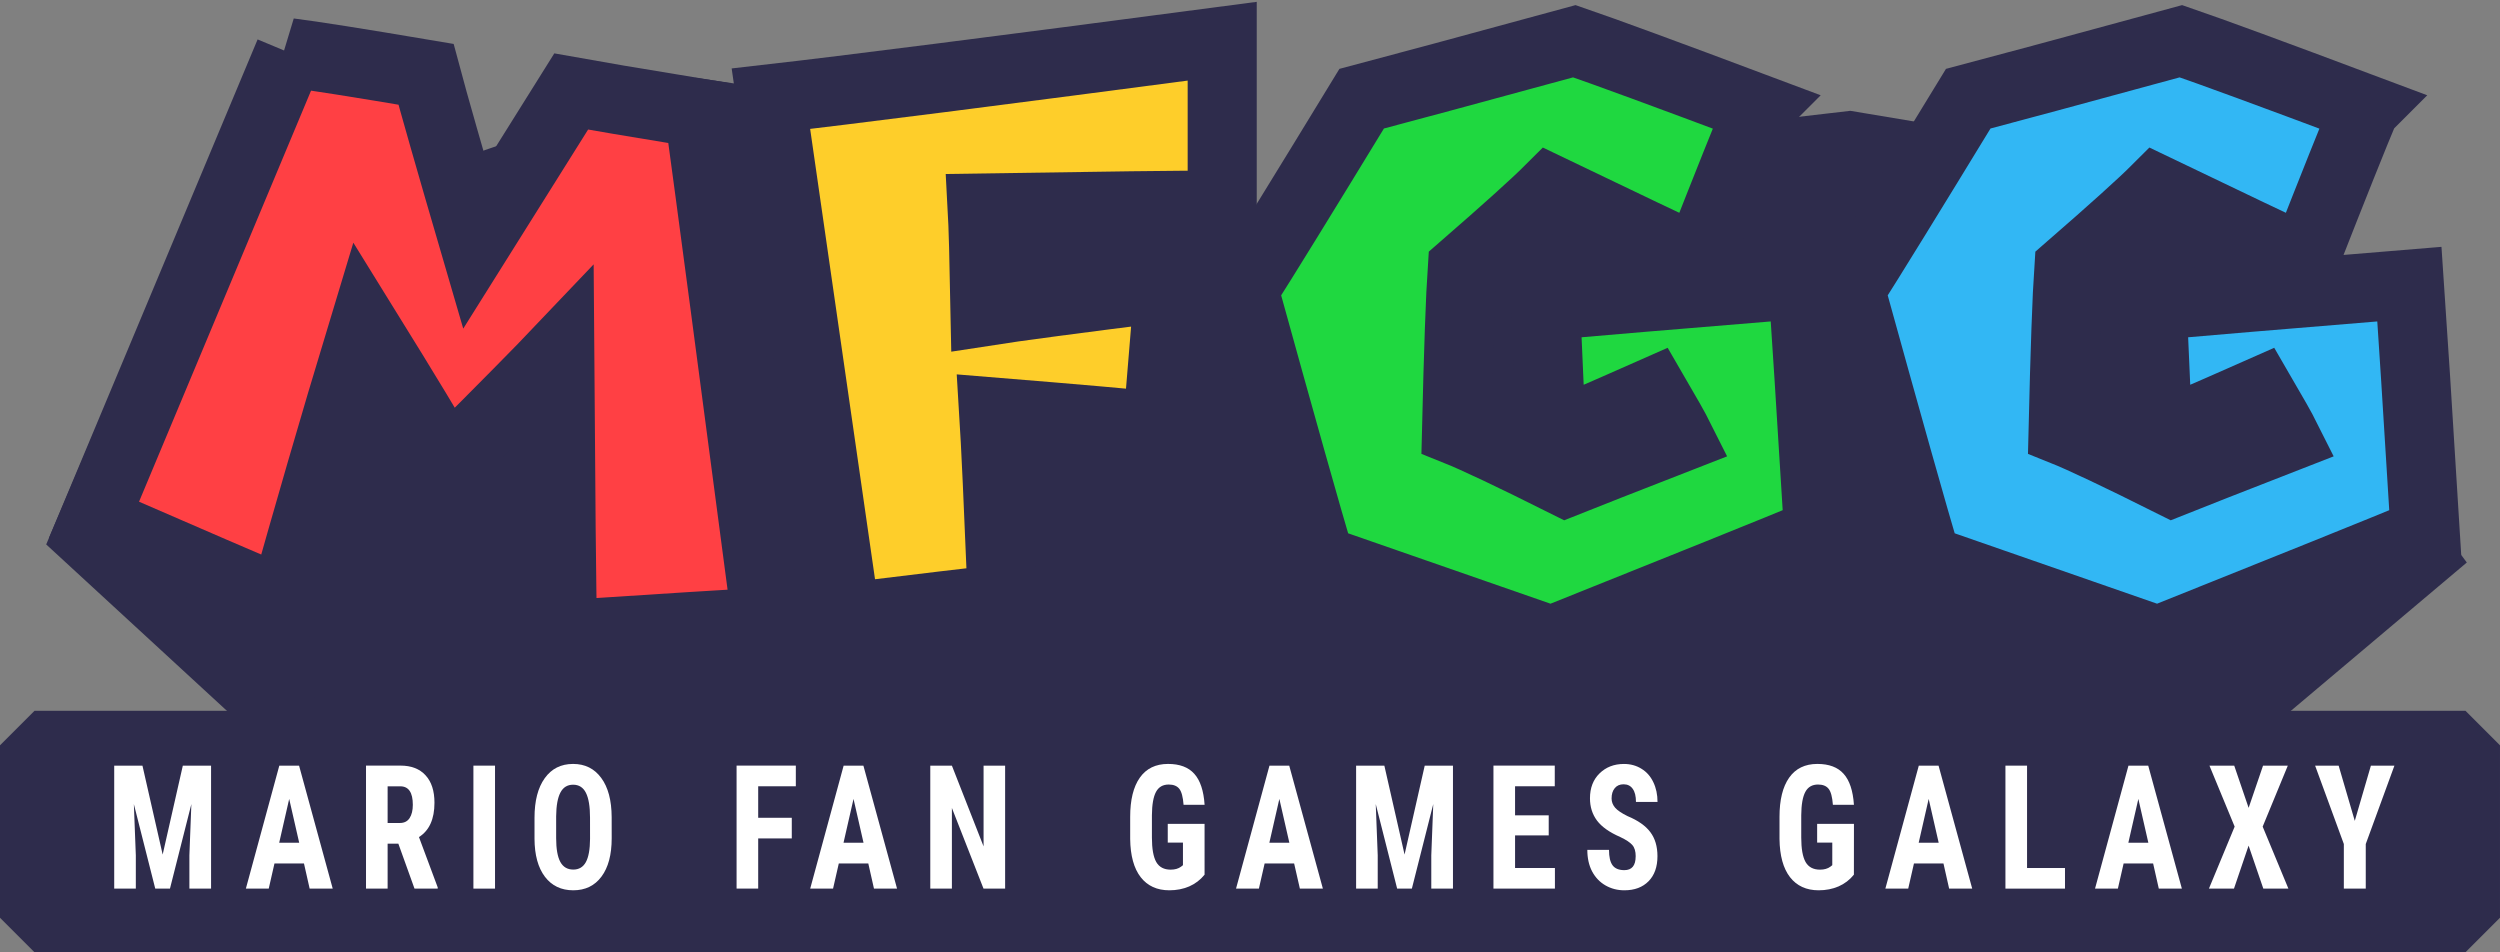 <?xml version="1.0" encoding="UTF-8" standalone="no"?>
<svg
   xmlns:dc="http://purl.org/dc/elements/1.1/"
   xmlns:cc="http://creativecommons.org/ns#"
   xmlns:rdf="http://www.w3.org/1999/02/22-rdf-syntax-ns#"
   xmlns:svg="http://www.w3.org/2000/svg"
   xmlns="http://www.w3.org/2000/svg"
   xmlns:sodipodi="http://sodipodi.sourceforge.net/DTD/sodipodi-0.dtd"
   xmlns:inkscape="http://www.inkscape.org/namespaces/inkscape"
   width="76.729mm"
   height="29.225mm"
   viewBox="0 0 76.729 29.225"
   version="1.1"
   id="svg1103"
   inkscape:version="1.0.2-2 (e86c870879, 2021-01-15)"
   sodipodi:docname="drawing.svg">
  <rect x="0" y="0" width="76.729" height="29.225" fill="#808080" stroke="none"/>
  <defs
     id="defs1097" />
  <sodipodi:namedview
     id="base"
     pagecolor="#ffffff"
     bordercolor="#666666"
     borderopacity="1.0"
     inkscape:pageopacity="0"
     inkscape:pageshadow="2"
     inkscape:zoom="1.979899"
     inkscape:cx="6.2039588"
     inkscape:cy="7.930175"
     inkscape:document-units="mm"
     inkscape:current-layer="layer1"
     inkscape:document-rotation="0"
     showgrid="false"
     inkscape:pagecheckerboard="true"
     inkscape:window-width="1920"
     inkscape:window-height="1017"
     inkscape:window-x="-8"
     inkscape:window-y="-8"
     inkscape:window-maximized="1" />
  <g
     inkscape:label="Layer 1"
     inkscape:groupmode="layer"
     id="layer1"
     transform="translate(-22.517,-127.483)">
    <g
       id="g1044-4"
       transform="matrix(0.265,0,0,0.265,-37.942,91.485)"
       style="font-size:170.667px;line-height:1.25;font-family:'Century Gothic';-inkscape-font-specification:'Century Gothic'">
      <path
         style="fill:#2e2c4c;stroke:#2e2c4c;stroke-width:8;stroke-linecap:square;stroke-linejoin:miter;stroke-miterlimit:4;stroke-dasharray:none;stroke-dashoffset:9.6;paint-order:markers stroke fill"
         d="m 238.284,197.867 32,29.463 h 206.111 l 32,-26.976 -30.989,-41.774 -35.058,-5.865 -29.774,3.459 -35.575,10.066 -58.285,-15.88 -9.627,-1.409 -58.526,20.081 z"
         id="path1026-2"
         sodipodi:nodetypes="cccccccccccc" />
      <g
         id="g970-5"
         transform="translate(1)"
         style="fill:#fecd0d;stroke:#2e2c4c;stroke-width:8;stroke-linecap:square;stroke-linejoin:miter;stroke-miterlimit:4;stroke-dasharray:none;paint-order:markers stroke fill">
        <path
           d="m 260.673,141.949 c 2.663,0.333 7.935,1.165 15.814,2.497 0.888,3.329 2.774,9.932 5.66,19.809 1.887,-2.996 5.604,-8.933 11.153,-17.811 2.441,0.444 7.38,1.276 14.815,2.497 1.332,9.766 3.94,29.408 7.824,58.927 -3.884,0.222 -11.763,0.721 -23.637,1.498 -0.111,-5.438 -0.222,-16.424 -0.333,-32.959 -2.108,2.219 -6.436,6.603 -12.984,13.15 -1.554,-2.774 -4.772,-8.101 -9.655,-15.98 -3.775,12.454 -6.569,22.235 -9.322,31.96 -3.662,-1.554 -10.986,-4.716 -21.973,-9.488 3.773,-8.989 11.319,-27.022 22.639,-54.099 z"
           style="font-style:normal;font-variant:normal;font-weight:normal;font-stretch:normal;font-size:170.667px;font-family:MarioNett;-inkscape-font-specification:MarioNett;fill:#ff4044;fill-opacity:1;stroke:#2e2c4c;stroke-width:8;stroke-linecap:square;stroke-linejoin:miter;stroke-miterlimit:4;stroke-dasharray:none;paint-order:markers stroke fill"
           id="path835-6"
           sodipodi:nodetypes="ccccccccccccc" />
        <path
           d="m 368.7,140.617 q 0,4.661 0,18.976 -6.991,0 -27.799,0.333 0.166,2.996 0.333,11.985 5.327,-0.832 21.307,-2.83 -0.333,4.161 -1.332,16.147 -4.661,-0.499 -18.976,-1.665 0.333,5.327 0.999,21.64 -4.494,0.499 -18.144,2.164 -2.164,-14.981 -8.656,-60.092 13.15,-1.498 52.268,-6.658 z"
           style="font-style:normal;font-variant:normal;font-weight:normal;font-stretch:normal;font-size:170.667px;font-family:MarioNett;-inkscape-font-specification:MarioNett;fill:#fece2a;fill-opacity:1;stroke:#2e2c4c;stroke-width:8;stroke-linecap:square;stroke-linejoin:miter;stroke-miterlimit:4;stroke-dasharray:none;paint-order:markers stroke fill"
           id="path837-0" />
        <path
           d="m 430.793,148.441 q -1.831,4.328 -6.991,17.478 -4.328,-1.998 -17.145,-8.157 -2.497,2.497 -10.154,9.155 -0.333,4.827 -0.666,18.81 3.329,1.332 12.651,5.993 3.329,-1.332 13.15,-5.16 -0.666,-1.332 -2.996,-5.327 -2.996,1.332 -11.819,5.16 -0.166,-3.829 -0.666,-15.148 7.491,-0.666 29.796,-2.497 0.499,7.158 1.831,28.798 -7.657,3.163 -30.961,12.484 -6.658,-2.33 -26.8,-9.322 -2.33,-7.824 -8.822,-31.294 3.496,-5.493 13.65,-22.139 6.325,-1.665 24.636,-6.658 5.327,1.831 21.307,7.824 z"
           style="font-style:normal;font-variant:normal;font-weight:normal;font-stretch:normal;font-size:170.667px;font-family:MarioNett;-inkscape-font-specification:MarioNett;fill:#1fd840;fill-opacity:1;stroke:#2e2c4c;stroke-width:8;stroke-linecap:square;stroke-linejoin:miter;stroke-miterlimit:4;stroke-dasharray:none;paint-order:markers stroke fill"
           id="path839-1" />
        <path
           d="m 501.043,148.441 q -1.831,4.328 -6.991,17.478 -4.328,-1.998 -17.145,-8.157 -2.497,2.497 -10.154,9.155 -0.333,4.827 -0.666,18.81 3.329,1.332 12.651,5.993 3.329,-1.332 13.15,-5.16 -0.666,-1.332 -2.996,-5.327 -2.996,1.332 -11.819,5.16 -0.166,-3.829 -0.666,-15.148 7.491,-0.666 29.796,-2.497 0.499,7.158 1.831,28.798 -7.657,3.163 -30.961,12.484 -6.658,-2.33 -26.8,-9.322 -2.33,-7.824 -8.822,-31.294 3.496,-5.493 13.65,-22.139 6.325,-1.665 24.636,-6.658 5.327,1.831 21.307,7.824 z"
           style="font-style:normal;font-variant:normal;font-weight:normal;font-stretch:normal;font-size:170.667px;font-family:MarioNett;-inkscape-font-specification:MarioNett;fill:#32b7f4;fill-opacity:1;stroke:#2e2c4c;stroke-width:8;stroke-linecap:square;stroke-linejoin:miter;stroke-miterlimit:4;stroke-dasharray:none;paint-order:markers stroke fill"
           id="path841-4" />
      </g>
    </g>
    <rect
       style="font-size:170.667px;line-height:1.25;font-family:'Century Gothic';-inkscape-font-specification:'Century Gothic';fill:#2e2c4c;fill-rule:nonzero;stroke:#2e2c4c;stroke-width:2.117;stroke-linecap:butt;stroke-linejoin:miter;stroke-miterlimit:1;stroke-dasharray:none;stroke-dashoffset:9.6;stroke-opacity:1;paint-order:markers stroke fill"
       id="rect1036-6"
       width="74.612"
       height="5.292"
       x="23.575"
       y="150.358" />
    <g
       aria-label="MARIO FAN GAMES GALAXY"
       transform="scale(0.933,1.072)"
       id="text948-3"
       style="font-style:normal;font-variant:normal;font-weight:bold;font-stretch:normal;font-size:4.952px;line-height:0;font-family:'Roboto Condensed';-inkscape-font-specification:'Roboto Condensed, Bold';font-variant-ligatures:normal;font-variant-caps:normal;font-variant-numeric:normal;font-variant-east-asian:normal;letter-spacing:0.762px;fill-rule:nonzero;stroke:none;stroke-width:3.18;stroke-linecap:butt;stroke-linejoin:miter;stroke-miterlimit:1;stroke-dasharray:none;stroke-opacity:1;paint-order:markers stroke fill">
      <path
         d="m 28.82,140.841 0.665,2.546 0.663,-2.546 h 0.929 v 3.521 h -0.713 v -0.953 l 0.065,-1.468 -0.704,2.421 h -0.484 l -0.704,-2.421 0.065,1.468 v 0.953 h -0.711 v -3.521 z"
         style="font-style:normal;font-variant:normal;font-weight:bold;font-stretch:normal;font-size:4.952px;font-family:'Roboto Condensed';-inkscape-font-specification:'Roboto Condensed, Bold';font-variant-ligatures:normal;font-variant-caps:normal;font-variant-numeric:normal;font-variant-east-asian:normal;direction:ltr;fill:#ffffff;fill-rule:nonzero;stroke:none;stroke-width:3.18;stroke-linecap:butt;stroke-linejoin:miter;stroke-miterlimit:1;stroke-dasharray:none;stroke-opacity:1;paint-order:markers stroke fill"
         id="path851" />
      <path
         d="m 34.133,143.641 h -0.97 l -0.189,0.721 h -0.752 l 1.1,-3.521 h 0.65 l 1.107,3.521 h -0.759 z m -0.815,-0.592 h 0.658 l -0.329,-1.255 z"
         style="font-style:normal;font-variant:normal;font-weight:bold;font-stretch:normal;font-size:4.952px;font-family:'Roboto Condensed';-inkscape-font-specification:'Roboto Condensed, Bold';font-variant-ligatures:normal;font-variant-caps:normal;font-variant-numeric:normal;font-variant-east-asian:normal;direction:ltr;fill:#ffffff;fill-rule:nonzero;stroke:none;stroke-width:3.18;stroke-linecap:butt;stroke-linejoin:miter;stroke-miterlimit:1;stroke-dasharray:none;stroke-opacity:1;paint-order:markers stroke fill"
         id="path853" />
      <path
         d="m 37.238,143.075 h -0.353 v 1.286 h -0.711 v -3.521 h 1.134 q 0.534,0 0.825,0.278 0.293,0.276 0.293,0.786 0,0.701 -0.51,0.982 l 0.617,1.441 v 0.034 h -0.764 z m -0.353,-0.592 h 0.404 q 0.213,0 0.319,-0.14 0.106,-0.143 0.106,-0.38 0,-0.53 -0.413,-0.53 h -0.416 z"
         style="font-style:normal;font-variant:normal;font-weight:bold;font-stretch:normal;font-size:4.952px;font-family:'Roboto Condensed';-inkscape-font-specification:'Roboto Condensed, Bold';font-variant-ligatures:normal;font-variant-caps:normal;font-variant-numeric:normal;font-variant-east-asian:normal;direction:ltr;fill:#ffffff;fill-rule:nonzero;stroke:none;stroke-width:3.18;stroke-linecap:butt;stroke-linejoin:miter;stroke-miterlimit:1;stroke-dasharray:none;stroke-opacity:1;paint-order:markers stroke fill"
         id="path855" />
      <path
         d="m 40.418,144.362 h -0.711 v -3.521 h 0.711 z"
         style="font-style:normal;font-variant:normal;font-weight:bold;font-stretch:normal;font-size:4.952px;font-family:'Roboto Condensed';-inkscape-font-specification:'Roboto Condensed, Bold';font-variant-ligatures:normal;font-variant-caps:normal;font-variant-numeric:normal;font-variant-east-asian:normal;direction:ltr;fill:#ffffff;fill-rule:nonzero;stroke:none;stroke-width:3.18;stroke-linecap:butt;stroke-linejoin:miter;stroke-miterlimit:1;stroke-dasharray:none;stroke-opacity:1;paint-order:markers stroke fill"
         id="path857" />
      <path
         d="m 44.256,142.918 q 0,0.709 -0.336,1.1 -0.334,0.392 -0.929,0.392 -0.592,0 -0.931,-0.387 -0.339,-0.389 -0.343,-1.088 v -0.602 q 0,-0.725 0.336,-1.132 0.336,-0.409 0.933,-0.409 0.588,0 0.926,0.401 0.339,0.399 0.343,1.122 z m -0.713,-0.59 q 0,-0.476 -0.135,-0.709 -0.135,-0.232 -0.421,-0.232 -0.283,0 -0.418,0.225 -0.135,0.222 -0.14,0.679 v 0.626 q 0,0.462 0.138,0.682 0.138,0.218 0.426,0.218 0.278,0 0.413,-0.213 0.135,-0.215 0.138,-0.665 z"
         style="font-style:normal;font-variant:normal;font-weight:bold;font-stretch:normal;font-size:4.952px;font-family:'Roboto Condensed';-inkscape-font-specification:'Roboto Condensed, Bold';font-variant-ligatures:normal;font-variant-caps:normal;font-variant-numeric:normal;font-variant-east-asian:normal;direction:ltr;fill:#ffffff;fill-rule:nonzero;stroke:none;stroke-width:3.18;stroke-linecap:butt;stroke-linejoin:miter;stroke-miterlimit:1;stroke-dasharray:none;stroke-opacity:1;paint-order:markers stroke fill"
         id="path859" />
      <path
         d="m 50.18,142.925 h -1.105 v 1.436 h -0.711 v -3.521 h 1.949 v 0.592 h -1.238 v 0.902 h 1.105 z"
         style="font-style:normal;font-variant:normal;font-weight:bold;font-stretch:normal;font-size:4.952px;font-family:'Roboto Condensed';-inkscape-font-specification:'Roboto Condensed, Bold';font-variant-ligatures:normal;font-variant-caps:normal;font-variant-numeric:normal;font-variant-east-asian:normal;direction:ltr;fill:#ffffff;fill-rule:nonzero;stroke:none;stroke-width:3.18;stroke-linecap:butt;stroke-linejoin:miter;stroke-miterlimit:1;stroke-dasharray:none;stroke-opacity:1;paint-order:markers stroke fill"
         id="path861" />
      <path
         d="m 52.697,143.641 h -0.97 l -0.189,0.721 h -0.752 l 1.1,-3.521 h 0.65 l 1.107,3.521 h -0.759 z m -0.815,-0.592 h 0.658 l -0.329,-1.255 z"
         style="font-style:normal;font-variant:normal;font-weight:bold;font-stretch:normal;font-size:4.952px;font-family:'Roboto Condensed';-inkscape-font-specification:'Roboto Condensed, Bold';font-variant-ligatures:normal;font-variant-caps:normal;font-variant-numeric:normal;font-variant-east-asian:normal;direction:ltr;fill:#ffffff;fill-rule:nonzero;stroke:none;stroke-width:3.18;stroke-linecap:butt;stroke-linejoin:miter;stroke-miterlimit:1;stroke-dasharray:none;stroke-opacity:1;paint-order:markers stroke fill"
         id="path863" />
      <path
         d="M 57.198,144.362 H 56.487 l -1.04,-2.309 v 2.309 h -0.711 v -3.521 h 0.711 l 1.042,2.312 v -2.312 h 0.709 z"
         style="font-style:normal;font-variant:normal;font-weight:bold;font-stretch:normal;font-size:4.952px;font-family:'Roboto Condensed';-inkscape-font-specification:'Roboto Condensed, Bold';font-variant-ligatures:normal;font-variant-caps:normal;font-variant-numeric:normal;font-variant-east-asian:normal;direction:ltr;fill:#ffffff;fill-rule:nonzero;stroke:none;stroke-width:3.18;stroke-linecap:butt;stroke-linejoin:miter;stroke-miterlimit:1;stroke-dasharray:none;stroke-opacity:1;paint-order:markers stroke fill"
         id="path865" />
      <path
         d="m 63.759,143.963 q -0.206,0.222 -0.505,0.336 -0.297,0.111 -0.653,0.111 -0.607,0 -0.943,-0.375 -0.336,-0.377 -0.346,-1.095 v -0.634 q 0,-0.728 0.317,-1.12 0.319,-0.394 0.929,-0.394 0.573,0 0.863,0.283 0.293,0.283 0.339,0.887 h -0.692 q -0.029,-0.336 -0.14,-0.457 -0.111,-0.123 -0.348,-0.123 -0.288,0 -0.418,0.21 -0.131,0.21 -0.135,0.67 v 0.638 q 0,0.481 0.143,0.701 0.145,0.218 0.474,0.218 0.21,0 0.341,-0.085 l 0.063,-0.043 v -0.646 H 62.548 v -0.537 h 1.211 z"
         style="font-style:normal;font-variant:normal;font-weight:bold;font-stretch:normal;font-size:4.952px;font-family:'Roboto Condensed';-inkscape-font-specification:'Roboto Condensed, Bold';font-variant-ligatures:normal;font-variant-caps:normal;font-variant-numeric:normal;font-variant-east-asian:normal;direction:ltr;fill:#ffffff;fill-rule:nonzero;stroke:none;stroke-width:3.18;stroke-linecap:butt;stroke-linejoin:miter;stroke-miterlimit:1;stroke-dasharray:none;stroke-opacity:1;paint-order:markers stroke fill"
         id="path867" />
      <path
         d="m 66.705,143.641 h -0.97 l -0.189,0.721 h -0.752 l 1.1,-3.521 h 0.65 l 1.107,3.521 H 66.894 Z m -0.815,-0.592 h 0.658 l -0.329,-1.255 z"
         style="font-style:normal;font-variant:normal;font-weight:bold;font-stretch:normal;font-size:4.952px;font-family:'Roboto Condensed';-inkscape-font-specification:'Roboto Condensed, Bold';font-variant-ligatures:normal;font-variant-caps:normal;font-variant-numeric:normal;font-variant-east-asian:normal;direction:ltr;fill:#ffffff;fill-rule:nonzero;stroke:none;stroke-width:3.18;stroke-linecap:butt;stroke-linejoin:miter;stroke-miterlimit:1;stroke-dasharray:none;stroke-opacity:1;paint-order:markers stroke fill"
         id="path869" />
      <path
         d="m 69.673,140.841 0.665,2.546 0.663,-2.546 h 0.929 v 3.521 h -0.713 v -0.953 l 0.065,-1.468 -0.704,2.421 h -0.484 l -0.704,-2.421 0.065,1.468 v 0.953 h -0.711 v -3.521 z"
         style="font-style:normal;font-variant:normal;font-weight:bold;font-stretch:normal;font-size:4.952px;font-family:'Roboto Condensed';-inkscape-font-specification:'Roboto Condensed, Bold';font-variant-ligatures:normal;font-variant-caps:normal;font-variant-numeric:normal;font-variant-east-asian:normal;direction:ltr;fill:#ffffff;fill-rule:nonzero;stroke:none;stroke-width:3.18;stroke-linecap:butt;stroke-linejoin:miter;stroke-miterlimit:1;stroke-dasharray:none;stroke-opacity:1;paint-order:markers stroke fill"
         id="path871" />
      <path
         d="m 75.08,142.838 h -1.107 v 0.933 h 1.311 v 0.59 h -2.022 v -3.521 h 2.017 v 0.592 h -1.306 v 0.832 h 1.107 z"
         style="font-style:normal;font-variant:normal;font-weight:bold;font-stretch:normal;font-size:4.952px;font-family:'Roboto Condensed';-inkscape-font-specification:'Roboto Condensed, Bold';font-variant-ligatures:normal;font-variant-caps:normal;font-variant-numeric:normal;font-variant-east-asian:normal;direction:ltr;fill:#ffffff;fill-rule:nonzero;stroke:none;stroke-width:3.18;stroke-linecap:butt;stroke-linejoin:miter;stroke-miterlimit:1;stroke-dasharray:none;stroke-opacity:1;paint-order:markers stroke fill"
         id="path873" />
      <path
         d="m 77.941,143.438 q 0,-0.215 -0.111,-0.324 -0.109,-0.111 -0.399,-0.23 -0.53,-0.201 -0.762,-0.469 -0.232,-0.271 -0.232,-0.638 0,-0.445 0.314,-0.713 0.317,-0.271 0.803,-0.271 0.324,0 0.578,0.138 0.254,0.135 0.389,0.384 0.138,0.249 0.138,0.566 h -0.709 q 0,-0.247 -0.106,-0.375 -0.104,-0.131 -0.302,-0.131 -0.186,0 -0.29,0.111 -0.104,0.109 -0.104,0.295 0,0.145 0.116,0.264 0.116,0.116 0.411,0.242 0.515,0.186 0.747,0.457 0.235,0.271 0.235,0.689 0,0.459 -0.293,0.718 -0.293,0.259 -0.796,0.259 -0.341,0 -0.621,-0.14 -0.28,-0.14 -0.44,-0.401 -0.157,-0.261 -0.157,-0.617 h 0.713 q 0,0.305 0.118,0.443 0.118,0.138 0.387,0.138 0.372,0 0.372,-0.394 z"
         style="font-style:normal;font-variant:normal;font-weight:bold;font-stretch:normal;font-size:4.952px;font-family:'Roboto Condensed';-inkscape-font-specification:'Roboto Condensed, Bold';font-variant-ligatures:normal;font-variant-caps:normal;font-variant-numeric:normal;font-variant-east-asian:normal;direction:ltr;fill:#ffffff;fill-rule:nonzero;stroke:none;stroke-width:3.18;stroke-linecap:butt;stroke-linejoin:miter;stroke-miterlimit:1;stroke-dasharray:none;stroke-opacity:1;paint-order:markers stroke fill"
         id="path875" />
      <path
         d="m 85.119,143.963 q -0.206,0.222 -0.505,0.336 -0.297,0.111 -0.653,0.111 -0.607,0 -0.943,-0.375 -0.336,-0.377 -0.346,-1.095 v -0.634 q 0,-0.728 0.317,-1.12 0.319,-0.394 0.929,-0.394 0.573,0 0.863,0.283 0.293,0.283 0.339,0.887 h -0.692 q -0.029,-0.336 -0.14,-0.457 -0.111,-0.123 -0.348,-0.123 -0.288,0 -0.418,0.21 -0.131,0.21 -0.135,0.67 v 0.638 q 0,0.481 0.143,0.701 0.145,0.218 0.474,0.218 0.21,0 0.341,-0.085 l 0.063,-0.043 v -0.646 h -0.498 v -0.537 h 1.211 z"
         style="font-style:normal;font-variant:normal;font-weight:bold;font-stretch:normal;font-size:4.952px;font-family:'Roboto Condensed';-inkscape-font-specification:'Roboto Condensed, Bold';font-variant-ligatures:normal;font-variant-caps:normal;font-variant-numeric:normal;font-variant-east-asian:normal;direction:ltr;fill:#ffffff;fill-rule:nonzero;stroke:none;stroke-width:3.18;stroke-linecap:butt;stroke-linejoin:miter;stroke-miterlimit:1;stroke-dasharray:none;stroke-opacity:1;paint-order:markers stroke fill"
         id="path877" />
      <path
         d="m 88.065,143.641 h -0.97 l -0.189,0.721 h -0.752 l 1.1,-3.521 h 0.65 l 1.107,3.521 h -0.759 z m -0.815,-0.592 h 0.658 l -0.329,-1.255 z"
         style="font-style:normal;font-variant:normal;font-weight:bold;font-stretch:normal;font-size:4.952px;font-family:'Roboto Condensed';-inkscape-font-specification:'Roboto Condensed, Bold';font-variant-ligatures:normal;font-variant-caps:normal;font-variant-numeric:normal;font-variant-east-asian:normal;direction:ltr;fill:#ffffff;fill-rule:nonzero;stroke:none;stroke-width:3.18;stroke-linecap:butt;stroke-linejoin:miter;stroke-miterlimit:1;stroke-dasharray:none;stroke-opacity:1;paint-order:markers stroke fill"
         id="path879" />
      <path
         d="m 90.815,143.772 h 1.248 v 0.59 h -1.959 v -3.521 h 0.711 z"
         style="font-style:normal;font-variant:normal;font-weight:bold;font-stretch:normal;font-size:4.952px;font-family:'Roboto Condensed';-inkscape-font-specification:'Roboto Condensed, Bold';font-variant-ligatures:normal;font-variant-caps:normal;font-variant-numeric:normal;font-variant-east-asian:normal;direction:ltr;fill:#ffffff;fill-rule:nonzero;stroke:none;stroke-width:3.18;stroke-linecap:butt;stroke-linejoin:miter;stroke-miterlimit:1;stroke-dasharray:none;stroke-opacity:1;paint-order:markers stroke fill"
         id="path881" />
      <path
         d="m 94.962,143.641 h -0.97 l -0.189,0.721 h -0.752 l 1.1,-3.521 h 0.65 l 1.107,3.521 h -0.759 z m -0.815,-0.592 h 0.658 l -0.329,-1.255 z"
         style="font-style:normal;font-variant:normal;font-weight:bold;font-stretch:normal;font-size:4.952px;font-family:'Roboto Condensed';-inkscape-font-specification:'Roboto Condensed, Bold';font-variant-ligatures:normal;font-variant-caps:normal;font-variant-numeric:normal;font-variant-east-asian:normal;direction:ltr;fill:#ffffff;fill-rule:nonzero;stroke:none;stroke-width:3.18;stroke-linecap:butt;stroke-linejoin:miter;stroke-miterlimit:1;stroke-dasharray:none;stroke-opacity:1;paint-order:markers stroke fill"
         id="path883" />
      <path
         d="m 98.104,142.05 0.474,-1.209 h 0.815 l -0.827,1.746 0.846,1.775 h -0.825 l -0.484,-1.231 -0.481,1.231 H 96.798 l 0.846,-1.775 -0.829,-1.746 h 0.815 z"
         style="font-style:normal;font-variant:normal;font-weight:bold;font-stretch:normal;font-size:4.952px;font-family:'Roboto Condensed';-inkscape-font-specification:'Roboto Condensed, Bold';font-variant-ligatures:normal;font-variant-caps:normal;font-variant-numeric:normal;font-variant-east-asian:normal;direction:ltr;fill:#ffffff;fill-rule:nonzero;stroke:none;stroke-width:3.18;stroke-linecap:butt;stroke-linejoin:miter;stroke-miterlimit:1;stroke-dasharray:none;stroke-opacity:1;paint-order:markers stroke fill"
         id="path885" />
      <path
         d="m 101.596,142.422 0.53,-1.581 h 0.774 l -0.943,2.244 v 1.277 h -0.721 v -1.277 l -0.945,-2.244 h 0.774 z"
         style="font-style:normal;font-variant:normal;font-weight:bold;font-stretch:normal;font-size:4.952px;font-family:'Roboto Condensed';-inkscape-font-specification:'Roboto Condensed, Bold';font-variant-ligatures:normal;font-variant-caps:normal;font-variant-numeric:normal;font-variant-east-asian:normal;direction:ltr;fill:#ffffff;fill-rule:nonzero;stroke:none;stroke-width:3.18;stroke-linecap:butt;stroke-linejoin:miter;stroke-miterlimit:1;stroke-dasharray:none;stroke-opacity:1;paint-order:markers stroke fill"
         id="path887" />
    </g>
  </g>
</svg>
